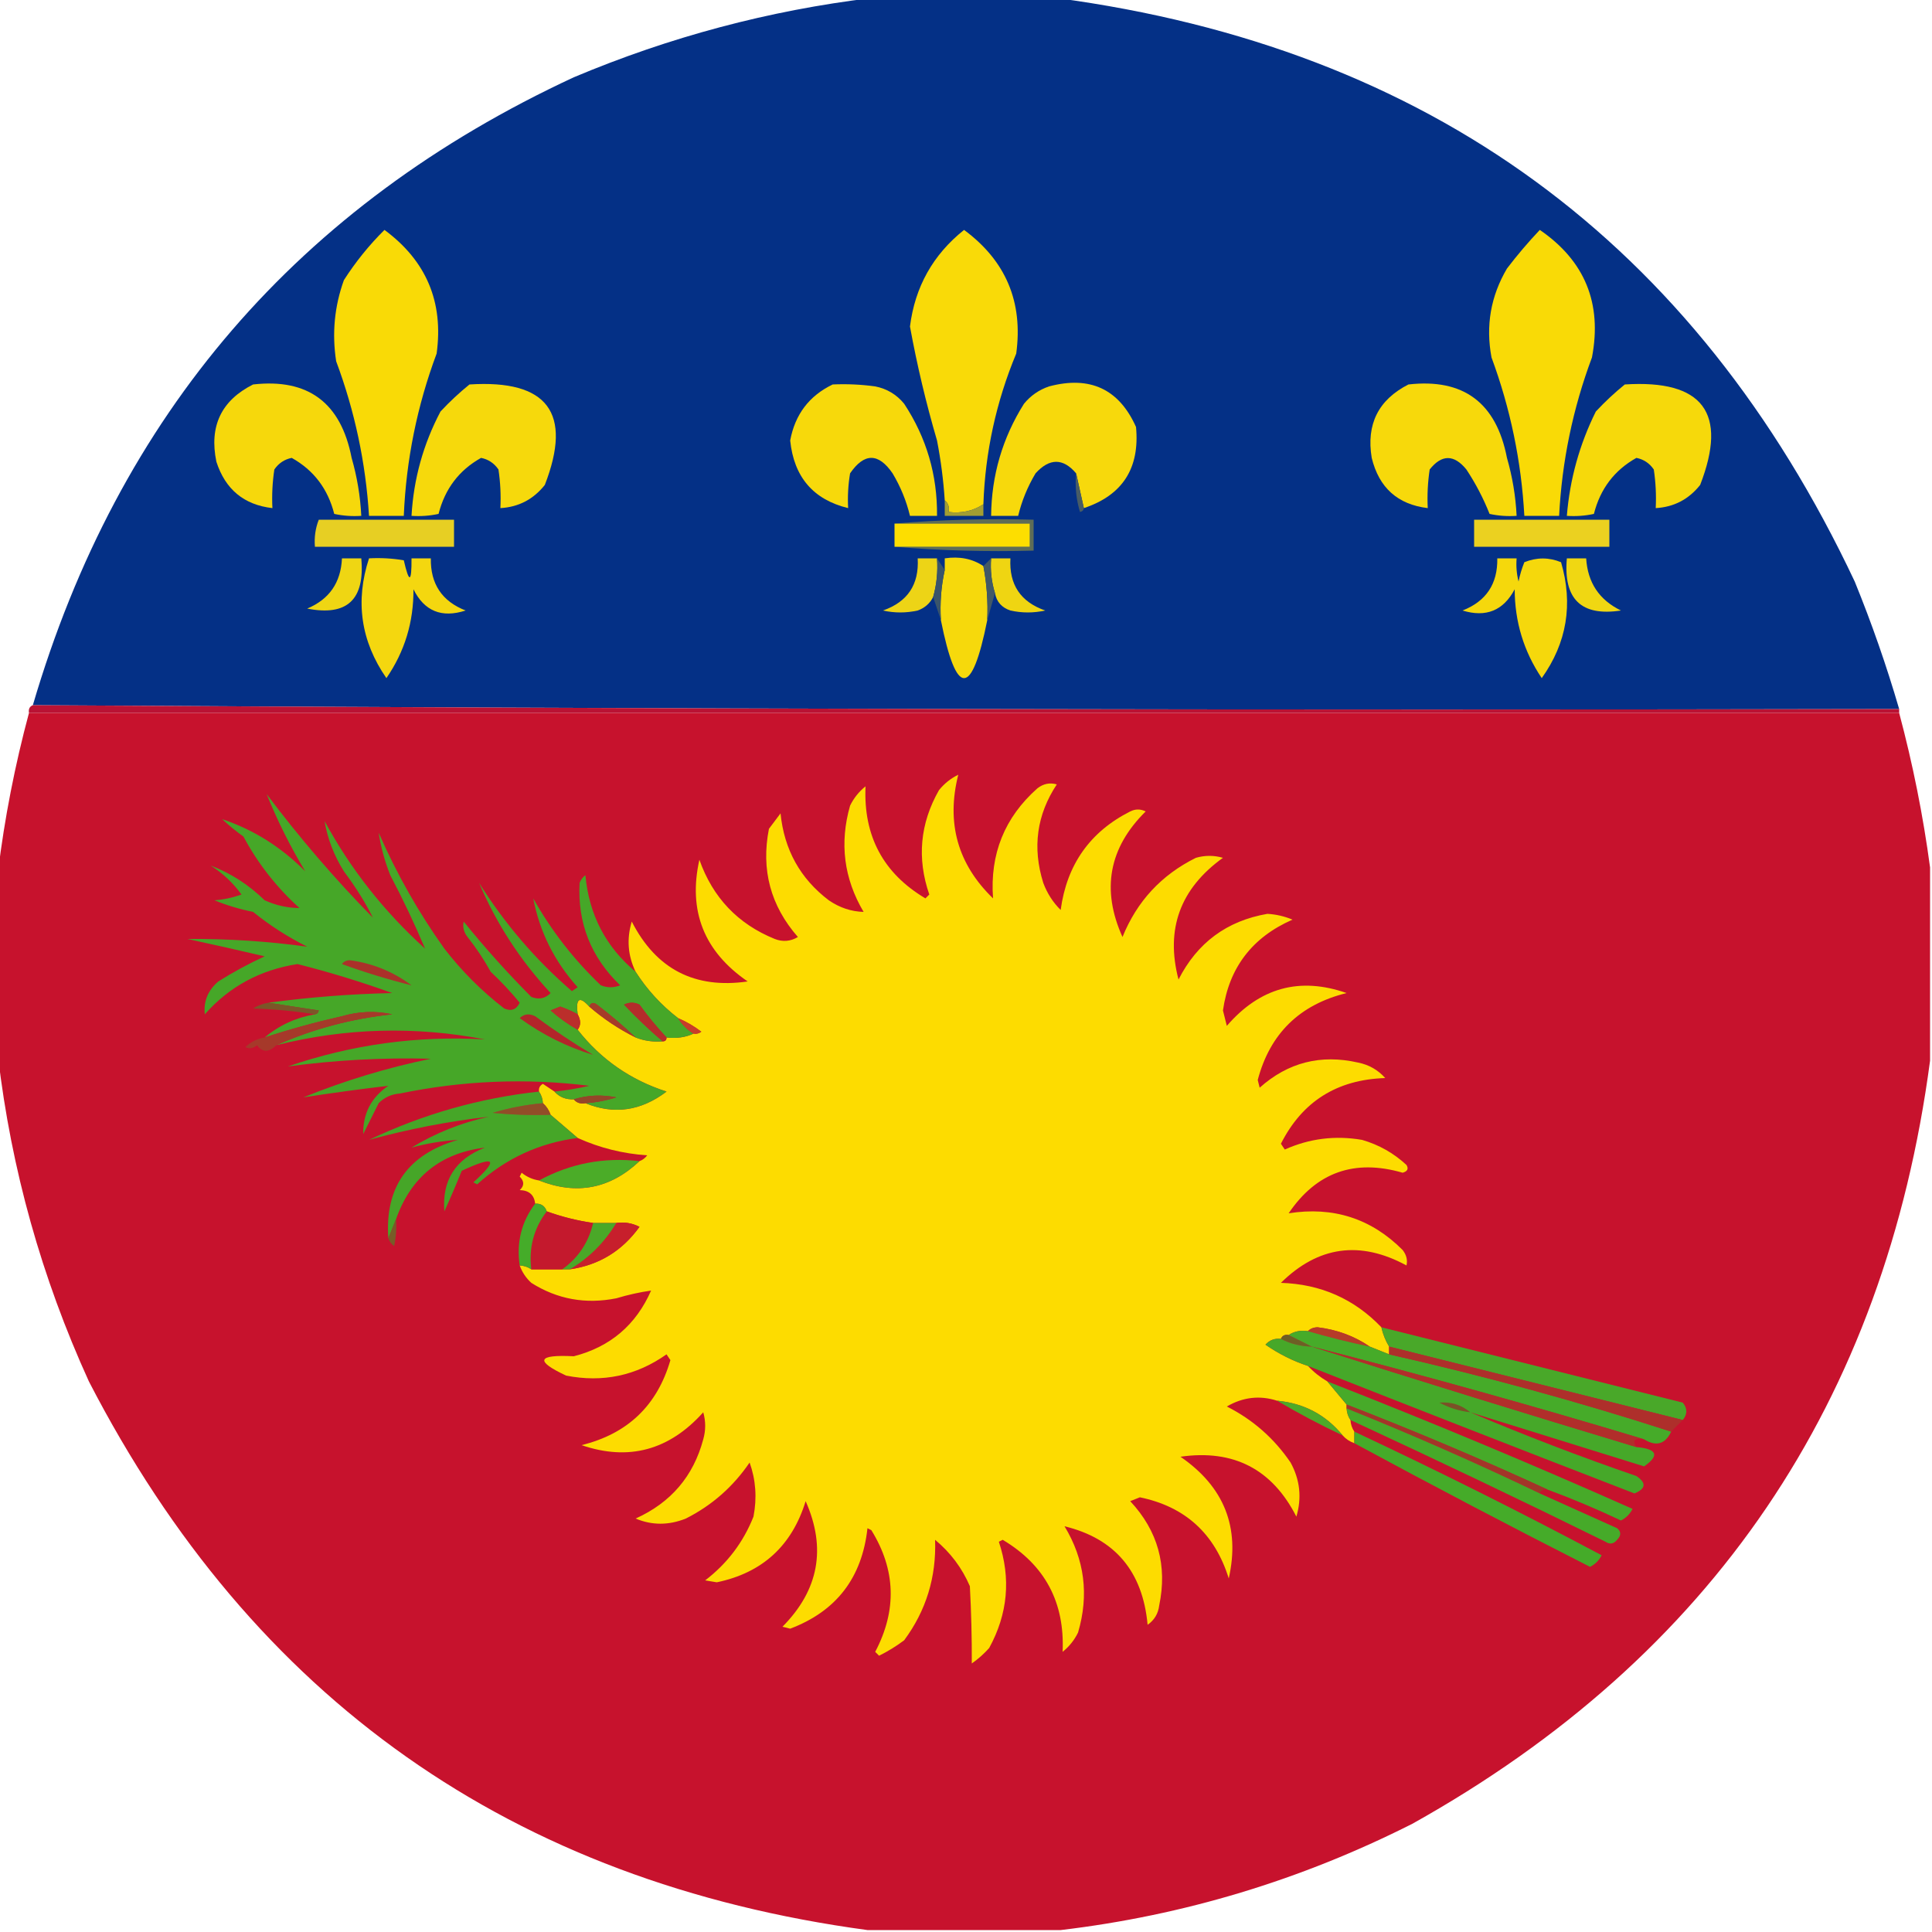 <?xml version="1.0" encoding="UTF-8"?>
<!DOCTYPE svg PUBLIC "-//W3C//DTD SVG 1.1//EN" "http://www.w3.org/Graphics/SVG/1.1/DTD/svg11.dtd">
<svg xmlns="http://www.w3.org/2000/svg" version="1.1" width="500px" height="500px" style="shape-rendering:geometricPrecision; text-rendering:geometricPrecision; image-rendering:optimizeQuality; fill-rule:evenodd; clip-rule:evenodd" xmlns:xlink="http://www.w3.org/1999/xlink">
<g><path style="opacity:0.998" fill="#043086" d="M 225.5,-0.5 C 241.5,-0.5 257.5,-0.5 273.5,-0.5C 369.813,12.393 438.646,62.726 480,150.5C 484.412,161.318 488.245,172.318 491.5,183.5C 330.332,183.833 169.332,183.5 8.5,182.5C 30.591,107.237 77.257,53.07 148.5,20C 173.332,9.544 198.998,2.711 225.5,-0.5 Z"/></g>
<g><path style="opacity:1" fill="#f9da06" d="M 99.5,59.5 C 110.33,67.493 114.83,78.16 113,91.5C 107.943,105.058 105.11,119.058 104.5,133.5C 101.5,133.5 98.5,133.5 95.5,133.5C 94.647,119.732 91.813,106.398 87,93.5C 85.887,86.285 86.554,79.285 89,72.5C 92.029,67.77 95.529,63.437 99.5,59.5 Z"/></g>
<g><path style="opacity:1" fill="#f9da08" d="M 254.5,130.5 C 251.855,132.242 248.855,132.909 245.5,132.5C 245.737,131.209 245.404,130.209 244.5,129.5C 244.162,124.298 243.495,119.131 242.5,114C 239.654,104.294 237.321,94.461 235.5,84.5C 236.79,74.251 241.457,65.918 249.5,59.5C 260.308,67.484 264.808,78.151 263,91.5C 257.801,103.996 254.968,116.996 254.5,130.5 Z"/></g>
<g><path style="opacity:1" fill="#f9da06" d="M 398.5,59.5 C 410.166,67.506 414.666,78.506 412,92.5C 407.056,105.72 404.223,119.387 403.5,133.5C 400.5,133.5 397.5,133.5 394.5,133.5C 393.727,119.409 390.894,105.743 386,92.5C 384.463,84.3 385.797,76.634 390,69.5C 392.669,66 395.502,62.667 398.5,59.5 Z"/></g>
<g><path style="opacity:1" fill="#f6d80c" d="M 65.5,99.5 C 79.737,97.882 88.237,104.216 91,118.5C 92.416,123.412 93.249,128.412 93.5,133.5C 91.143,133.663 88.81,133.497 86.5,133C 84.859,126.516 81.192,121.683 75.5,118.5C 73.617,118.876 72.117,119.876 71,121.5C 70.502,124.817 70.335,128.15 70.5,131.5C 63.148,130.656 58.315,126.656 56,119.5C 54.095,110.313 57.262,103.646 65.5,99.5 Z"/></g>
<g><path style="opacity:1" fill="#f6d90c" d="M 121.5,99.5 C 141.726,98.202 148.226,106.868 141,125.5C 138.045,129.227 134.212,131.227 129.5,131.5C 129.665,128.15 129.498,124.817 129,121.5C 127.883,119.876 126.383,118.876 124.5,118.5C 118.808,121.683 115.141,126.516 113.5,133C 111.19,133.497 108.857,133.663 106.5,133.5C 107.043,123.95 109.543,114.95 114,106.5C 116.396,103.933 118.896,101.6 121.5,99.5 Z"/></g>
<g><path style="opacity:1" fill="#f7d90b" d="M 215.5,99.5 C 219.182,99.335 222.848,99.501 226.5,100C 229.548,100.606 232.048,102.106 234,104.5C 239.779,113.281 242.613,122.947 242.5,133.5C 240.167,133.5 237.833,133.5 235.5,133.5C 234.572,129.638 233.072,125.971 231,122.5C 227.333,117.167 223.667,117.167 220,122.5C 219.502,125.482 219.335,128.482 219.5,131.5C 210.469,129.292 205.469,123.458 204.5,114C 205.752,107.258 209.419,102.425 215.5,99.5 Z"/></g>
<g><path style="opacity:1" fill="#f7d90c" d="M 280.5,131.5 C 279.833,128.5 279.167,125.5 278.5,122.5C 275.123,118.522 271.623,118.522 268,122.5C 265.928,125.971 264.428,129.638 263.5,133.5C 261.167,133.5 258.833,133.5 256.5,133.5C 256.608,123.012 259.441,113.346 265,104.5C 266.731,102.383 268.898,100.883 271.5,100C 282.107,97.189 289.607,100.689 294,110.5C 295.009,121.168 290.509,128.168 280.5,131.5 Z"/></g>
<g><path style="opacity:1" fill="#f7d90b" d="M 364.5,99.5 C 378.737,97.882 387.237,104.216 390,118.5C 391.416,123.412 392.249,128.412 392.5,133.5C 390.143,133.663 387.81,133.497 385.5,133C 383.898,128.962 381.898,125.129 379.5,121.5C 376.29,117.566 373.123,117.566 370,121.5C 369.502,124.817 369.335,128.15 369.5,131.5C 361.718,130.555 356.884,126.222 355,118.5C 353.555,109.798 356.722,103.465 364.5,99.5 Z"/></g>
<g><path style="opacity:1" fill="#f6d90b" d="M 420.5,99.5 C 440.726,98.202 447.226,106.868 440,125.5C 437.045,129.227 433.212,131.227 428.5,131.5C 428.665,128.15 428.498,124.817 428,121.5C 426.883,119.876 425.383,118.876 423.5,118.5C 417.808,121.683 414.141,126.516 412.5,133C 410.19,133.497 407.857,133.663 405.5,133.5C 406.27,124.022 408.77,115.022 413,106.5C 415.396,103.933 417.896,101.6 420.5,99.5 Z"/></g>
<g><path style="opacity:1" fill="#485c65" d="M 278.5,122.5 C 279.167,125.5 279.833,128.5 280.5,131.5C 280.44,132.043 280.107,132.376 279.5,132.5C 278.513,129.232 278.18,125.898 278.5,122.5 Z"/></g>
<g><path style="opacity:1" fill="#a29e33" d="M 244.5,129.5 C 245.404,130.209 245.737,131.209 245.5,132.5C 248.855,132.909 251.855,132.242 254.5,130.5C 254.5,131.5 254.5,132.5 254.5,133.5C 251.167,133.5 247.833,133.5 244.5,133.5C 244.5,132.167 244.5,130.833 244.5,129.5 Z"/></g>
<g><path style="opacity:1" fill="#5e6d57" d="M 231.5,135.5 C 243.322,134.505 255.322,134.172 267.5,134.5C 267.5,137.167 267.5,139.833 267.5,142.5C 255.322,142.828 243.322,142.495 231.5,141.5C 243.167,141.5 254.833,141.5 266.5,141.5C 266.5,139.5 266.5,137.5 266.5,135.5C 254.833,135.5 243.167,135.5 231.5,135.5 Z"/></g>
<g><path style="opacity:1" fill="#e7cf23" d="M 82.5,134.5 C 94.167,134.5 105.833,134.5 117.5,134.5C 117.5,136.833 117.5,139.167 117.5,141.5C 105.5,141.5 93.5,141.5 81.5,141.5C 81.298,139.05 81.631,136.717 82.5,134.5 Z"/></g>
<g><path style="opacity:1" fill="#fdde00" d="M 231.5,135.5 C 243.167,135.5 254.833,135.5 266.5,135.5C 266.5,137.5 266.5,139.5 266.5,141.5C 254.833,141.5 243.167,141.5 231.5,141.5C 231.5,139.5 231.5,137.5 231.5,135.5 Z"/></g>
<g><path style="opacity:1" fill="#ebd120" d="M 381.5,134.5 C 393.167,134.5 404.833,134.5 416.5,134.5C 416.5,136.833 416.5,139.167 416.5,141.5C 404.833,141.5 393.167,141.5 381.5,141.5C 381.5,139.167 381.5,136.833 381.5,134.5 Z"/></g>
<g><path style="opacity:1" fill="#f4d70f" d="M 95.5,144.5 C 98.518,144.335 101.518,144.502 104.5,145C 105.881,151.02 106.547,150.853 106.5,144.5C 108.167,144.5 109.833,144.5 111.5,144.5C 111.386,151.113 114.386,155.613 120.5,158C 114.315,160.002 109.815,158.169 107,152.5C 107.068,160.959 104.734,168.626 100,175.5C 93.376,165.934 91.876,155.601 95.5,144.5 Z"/></g>
<g><path style="opacity:1" fill="#f6d90c" d="M 254.5,146.5 C 255.383,151.103 255.717,155.77 255.5,160.5C 251.5,180.5 247.5,180.5 243.5,160.5C 243.231,156.069 243.564,151.735 244.5,147.5C 244.5,146.5 244.5,145.5 244.5,144.5C 248.329,143.931 251.663,144.598 254.5,146.5 Z"/></g>
<g><path style="opacity:1" fill="#f5d80c" d="M 387.5,144.5 C 389.167,144.5 390.833,144.5 392.5,144.5C 392.338,146.527 392.505,148.527 393,150.5C 393.346,148.782 393.846,147.115 394.5,145.5C 397.709,144.213 400.875,144.213 404,145.5C 407.167,156.386 405.501,166.386 399,175.5C 394.35,168.576 392.017,160.909 392,152.5C 389.081,158.025 384.581,159.858 378.5,158C 384.614,155.613 387.614,151.113 387.5,144.5 Z"/></g>
<g><path style="opacity:1" fill="#efd613" d="M 88.5,144.5 C 90.167,144.5 91.833,144.5 93.5,144.5C 94.472,155.201 89.805,159.535 79.5,157.5C 85.216,155.107 88.216,150.774 88.5,144.5 Z"/></g>
<g><path style="opacity:1" fill="#edd416" d="M 242.5,144.5 C 242.747,147.939 242.414,151.272 241.5,154.5C 240.657,156.173 239.324,157.34 237.5,158C 234.5,158.667 231.5,158.667 228.5,158C 234.887,155.776 237.887,151.276 237.5,144.5C 239.167,144.5 240.833,144.5 242.5,144.5 Z"/></g>
<g><path style="opacity:1" fill="#efd512" d="M 256.5,144.5 C 258.167,144.5 259.833,144.5 261.5,144.5C 261.113,151.276 264.113,155.776 270.5,158C 267.5,158.667 264.5,158.667 261.5,158C 259.249,157.252 257.916,155.752 257.5,153.5C 256.597,150.609 256.264,147.609 256.5,144.5 Z"/></g>
<g><path style="opacity:1" fill="#f0d712" d="M 405.5,144.5 C 407.167,144.5 408.833,144.5 410.5,144.5C 410.882,150.768 413.882,155.268 419.5,158C 409.236,159.573 404.569,155.073 405.5,144.5 Z"/></g>
<g><path style="opacity:1" fill="#425966" d="M 256.5,144.5 C 256.264,147.609 256.597,150.609 257.5,153.5C 256.833,155.833 256.167,158.167 255.5,160.5C 255.717,155.77 255.383,151.103 254.5,146.5C 255.167,145.833 255.833,145.167 256.5,144.5 Z"/></g>
<g><path style="opacity:1" fill="#3a556a" d="M 242.5,144.5 C 243.167,145.5 243.833,146.5 244.5,147.5C 243.564,151.735 243.231,156.069 243.5,160.5C 242.833,158.5 242.167,156.5 241.5,154.5C 242.414,151.272 242.747,147.939 242.5,144.5 Z"/></g>
<g><path style="opacity:0.999" fill="#b91234" d="M 8.5,182.5 C 169.332,183.5 330.332,183.833 491.5,183.5C 491.5,183.833 491.5,184.167 491.5,184.5C 330.167,184.5 168.833,184.5 7.5,184.5C 7.328,183.508 7.662,182.842 8.5,182.5 Z"/></g>
<g><path style="opacity:0.996" fill="#c7122d" d="M 7.5,184.5 C 168.833,184.5 330.167,184.5 491.5,184.5C 495.04,197.762 497.707,211.095 499.5,224.5C 499.5,241.167 499.5,257.833 499.5,274.5C 487.763,362.844 443.096,428.678 365.5,472C 336.667,486.559 306.334,495.726 274.5,499.5C 257.833,499.5 241.167,499.5 224.5,499.5C 132.595,487.071 65.428,439.737 23,357.5C 10.751,330.604 2.917,302.604 -0.5,273.5C -0.5,257.5 -0.5,241.5 -0.5,225.5C 1.184,211.745 3.851,198.078 7.5,184.5 Z"/></g>
<g><path style="opacity:1" fill="#fddc00" d="M 357.5,343.5 C 357.893,345.284 358.559,346.95 359.5,348.5C 359.5,349.167 359.5,349.833 359.5,350.5C 357.833,349.833 356.167,349.167 354.5,348.5C 350.534,345.784 346.034,344.117 341,343.5C 339.93,343.528 339.097,343.861 338.5,344.5C 336.585,344.216 334.919,344.549 333.5,345.5C 332.508,345.328 331.842,345.662 331.5,346.5C 329.897,346.312 328.563,346.812 327.5,348C 330.99,350.412 334.657,352.245 338.5,353.5C 339.945,355.063 341.611,356.396 343.5,357.5C 345.177,359.54 346.844,361.54 348.5,363.5C 348.5,363.833 348.5,364.167 348.5,364.5C 348.557,365.609 348.89,366.609 349.5,367.5C 349.557,368.609 349.89,369.609 350.5,370.5C 350.5,371.5 350.5,372.5 350.5,373.5C 349.29,373.068 348.29,372.401 347.5,371.5C 343.127,366.146 337.46,363.146 330.5,362.5C 326.009,361.068 321.675,361.568 317.5,364C 324.237,367.402 329.737,372.235 334,378.5C 336.441,382.969 336.941,387.635 335.5,392.5C 329.237,380.201 319.237,375.035 305.5,377C 316.816,384.782 320.983,395.282 318,408.5C 314.405,396.921 306.738,389.921 295,387.5C 294.167,387.833 293.333,388.167 292.5,388.5C 299.654,396.159 302.154,405.159 300,415.5C 299.74,417.618 298.74,419.284 297,420.5C 295.73,406.68 288.563,398.18 275.5,395C 280.7,403.594 281.867,412.761 279,422.5C 278.047,424.455 276.713,426.122 275,427.5C 275.591,414.678 270.424,405.011 259.5,398.5C 259.167,398.667 258.833,398.833 258.5,399C 261.666,408.495 260.833,417.662 256,426.5C 254.649,428.019 253.149,429.352 251.5,430.5C 251.531,423.957 251.364,417.29 251,410.5C 248.973,405.785 245.973,401.785 242,398.5C 242.34,408.167 239.674,416.834 234,424.5C 231.966,426.032 229.799,427.365 227.5,428.5C 227.167,428.167 226.833,427.833 226.5,427.5C 232.167,416.742 231.834,406.242 225.5,396C 225.167,395.833 224.833,395.667 224.5,395.5C 223.101,408.329 216.435,416.996 204.5,421.5C 203.833,421.333 203.167,421.167 202.5,421C 211.907,411.503 213.907,400.669 208.5,388.5C 204.947,400.054 197.281,407.054 185.5,409.5C 184.5,409.333 183.5,409.167 182.5,409C 188.203,404.635 192.37,399.135 195,392.5C 195.934,387.649 195.601,382.983 194,378.5C 189.737,384.765 184.237,389.598 177.5,393C 173.058,394.776 168.725,394.776 164.5,393C 173.621,388.886 179.454,382.053 182,372.5C 182.667,370.167 182.667,367.833 182,365.5C 173.188,375.336 162.688,378.17 150.5,374C 162.43,371.069 170.097,363.735 173.5,352C 173.167,351.5 172.833,351 172.5,350.5C 164.66,356.041 155.993,357.875 146.5,356C 138.366,352.183 139.032,350.516 148.5,351C 157.915,348.586 164.582,342.92 168.5,334C 165.545,334.419 162.545,335.086 159.5,336C 151.555,337.583 144.222,336.25 137.5,332C 136.117,330.729 135.117,329.229 134.5,327.5C 135.609,327.557 136.609,327.89 137.5,328.5C 140.167,328.5 142.833,328.5 145.5,328.5C 146.167,328.5 146.833,328.5 147.5,328.5C 155.027,327.4 161.027,323.733 165.5,317.5C 163.604,316.534 161.604,316.201 159.5,316.5C 157.5,316.5 155.5,316.5 153.5,316.5C 149.385,315.905 145.385,314.905 141.5,313.5C 141.027,312.094 140.027,311.427 138.5,311.5C 138.244,309.224 136.91,308.057 134.5,308C 135.711,306.887 135.711,305.72 134.5,304.5C 134.667,304.167 134.833,303.833 135,303.5C 136.33,304.582 137.83,305.249 139.5,305.5C 149.221,309.345 157.888,307.679 165.5,300.5C 166.289,300.217 166.956,299.717 167.5,299C 161.188,298.573 155.188,297.073 149.5,294.5C 147.192,292.529 144.858,290.529 142.5,288.5C 142.068,287.29 141.401,286.29 140.5,285.5C 140.443,284.391 140.11,283.391 139.5,282.5C 139.369,281.624 139.702,280.957 140.5,280.5C 141.518,281.193 142.518,281.859 143.5,282.5C 144.78,283.931 146.447,284.598 148.5,284.5C 149.209,285.404 150.209,285.737 151.5,285.5C 158.874,288.528 165.874,287.528 172.5,282.5C 163.167,279.49 155.5,274.157 149.5,266.5C 150.354,265.368 150.354,264.035 149.5,262.5C 148.956,258.36 149.956,257.693 152.5,260.5C 156.148,263.66 160.148,266.327 164.5,268.5C 166.717,269.369 169.05,269.702 171.5,269.5C 172.167,269.5 172.5,269.167 172.5,268.5C 175.059,268.802 177.393,268.468 179.5,267.5C 180.239,267.631 180.906,267.464 181.5,267C 179.609,265.558 177.609,264.391 175.5,263.5C 171.124,260.126 167.458,256.126 164.5,251.5C 162.48,247.314 162.147,242.981 163.5,238.5C 169.798,250.816 179.798,255.983 193.5,254C 182.203,246.252 178.037,235.752 181,222.5C 184.465,232.297 190.965,239.13 200.5,243C 202.579,243.808 204.579,243.641 206.5,242.5C 199.419,234.42 196.919,225.087 199,214.5C 200,213.167 201,211.833 202,210.5C 202.947,219.903 207.114,227.403 214.5,233C 217.298,234.914 220.298,235.914 223.5,236C 218.393,227.359 217.227,218.192 220,208.5C 220.953,206.545 222.287,204.878 224,203.5C 223.423,216.352 228.59,226.019 239.5,232.5C 239.833,232.167 240.167,231.833 240.5,231.5C 237.265,222.119 238.099,213.119 243,204.5C 244.378,202.787 246.045,201.453 248,200.5C 244.848,212.983 247.848,223.65 257,232.5C 256.151,221.033 259.985,211.533 268.5,204C 270.044,202.813 271.711,202.48 273.5,203C 268.303,210.859 267.136,219.359 270,228.5C 271.015,231.21 272.515,233.543 274.5,235.5C 276.089,223.765 282.089,215.265 292.5,210C 293.833,209.333 295.167,209.333 296.5,210C 286.977,219.402 284.977,230.235 290.5,242.5C 294.238,233.262 300.572,226.428 309.5,222C 311.833,221.333 314.167,221.333 316.5,222C 305.416,229.976 301.583,240.476 305,253.5C 309.854,243.973 317.521,238.306 328,236.5C 330.253,236.631 332.419,237.131 334.5,238C 324.089,242.564 318.089,250.397 316.5,261.5C 316.833,262.833 317.167,264.167 317.5,265.5C 326.045,255.589 336.379,252.756 348.5,257C 336.34,259.994 328.673,267.494 325.5,279.5C 325.667,280.167 325.833,280.833 326,281.5C 333.312,274.955 341.812,272.788 351.5,275C 354.29,275.561 356.623,276.894 358.5,279C 346.019,279.394 337.019,285.061 331.5,296C 331.833,296.5 332.167,297 332.5,297.5C 338.872,294.638 345.539,293.805 352.5,295C 356.869,296.267 360.703,298.433 364,301.5C 364.591,302.483 364.257,303.15 363,303.5C 350.516,299.881 340.683,303.381 333.5,314C 345.044,312.182 354.877,315.349 363,323.5C 363.982,324.759 364.315,326.092 364,327.5C 351.988,320.981 341.155,322.481 331.5,332C 341.807,332.324 350.474,336.158 357.5,343.5 Z"/></g>
<g><path style="opacity:1" fill="#46a728" d="M 164.5,251.5 C 167.458,256.126 171.124,260.126 175.5,263.5C 176.5,265.167 177.833,266.5 179.5,267.5C 177.393,268.468 175.059,268.802 172.5,268.5C 170.001,265.831 167.668,262.998 165.5,260C 164.167,259.333 162.833,259.333 161.5,260C 164.729,263.399 168.062,266.565 171.5,269.5C 169.05,269.702 166.717,269.369 164.5,268.5C 161.358,265.531 158.025,262.698 154.5,260C 153.563,259.308 152.897,259.475 152.5,260.5C 149.956,257.693 148.956,258.36 149.5,262.5C 148.107,261.74 146.607,261.074 145,260.5C 144.167,260.833 143.333,261.167 142.5,261.5C 144.687,263.422 147.02,265.088 149.5,266.5C 155.5,274.157 163.167,279.49 172.5,282.5C 165.874,287.528 158.874,288.528 151.5,285.5C 154.216,285.322 156.883,284.822 159.5,284C 155.745,283.245 152.078,283.411 148.5,284.5C 146.447,284.598 144.78,283.931 143.5,282.5C 146.522,282.196 149.522,281.696 152.5,281C 136.104,278.972 119.771,279.639 103.5,283C 101.324,283.163 99.491,283.996 98,285.5C 96.667,288.167 95.333,290.833 94,293.5C 93.916,288.169 96.082,284.002 100.5,281C 93.144,281.872 85.81,282.872 78.5,284C 89.194,279.658 100.193,276.324 111.5,274C 99.078,273.677 86.744,274.344 74.5,276C 91.005,270.323 108.005,267.99 125.5,269C 107.424,265.516 89.424,266.016 71.5,270.5C 80.964,266.299 90.964,263.632 101.5,262.5C 97.174,261.565 92.84,261.732 88.5,263C 81.72,264.528 75.053,266.361 68.5,268.5C 72.224,265.361 76.557,263.361 81.5,262.5C 82.043,262.44 82.376,262.107 82.5,261.5C 78.018,260.833 73.684,260.166 69.5,259.5C 80.108,258.069 90.775,257.236 101.5,257C 93.463,254.099 85.296,251.599 77,249.5C 67.337,250.994 59.337,255.328 53,262.5C 52.643,259.144 53.809,256.311 56.5,254C 60.349,251.575 64.349,249.408 68.5,247.5C 61.854,245.937 55.187,244.437 48.5,243C 58.906,242.927 69.24,243.594 79.5,245C 74.494,242.499 69.827,239.499 65.5,236C 62.064,235.308 58.73,234.308 55.5,233C 57.901,232.814 60.234,232.314 62.5,231.5C 60.312,228.478 57.645,225.978 54.5,224C 59.657,225.931 64.323,228.931 68.5,233C 71.43,234.318 74.43,234.985 77.5,235C 71.581,229.649 66.747,223.483 63,216.5C 61.075,215.12 59.242,213.62 57.5,212C 65.594,214.708 72.76,219.208 79,225.5C 75.155,219.143 71.822,212.477 69,205.5C 77.467,216.766 86.633,227.433 96.5,237.5C 94.588,233.622 92.088,229.622 89,225.5C 86.432,221.388 84.765,217.055 84,212.5C 90.733,224.914 99.4,235.914 110,245.5C 107.349,239.19 104.349,232.856 101,226.5C 99.555,222.85 98.555,219.183 98,215.5C 102.654,226.149 108.321,236.149 115,245.5C 119.5,251.333 124.667,256.5 130.5,261C 132.319,261.783 133.652,261.283 134.5,259.5C 132.183,256.683 129.683,254.016 127,251.5C 125.248,248.328 123.248,245.328 121,242.5C 120.018,241.241 119.685,239.908 120,238.5C 125.482,245.283 131.315,251.783 137.5,258C 139.403,258.774 141.07,258.44 142.5,257C 134.584,248.46 128.417,238.96 124,228.5C 130.604,239.05 138.604,248.383 148,256.5C 148.5,256.167 149,255.833 149.5,255.5C 143.5,248.833 139.666,241.166 138,232.5C 142.687,240.858 148.52,248.358 155.5,255C 157.167,255.667 158.833,255.667 160.5,255C 152.939,247.72 149.439,238.887 150,228.5C 150.308,227.692 150.808,227.025 151.5,226.5C 152.443,236.723 156.776,245.056 164.5,251.5 Z"/></g>
<g><path style="opacity:1" fill="#a53c29" d="M 164.5,268.5 C 160.148,266.327 156.148,263.66 152.5,260.5C 152.897,259.475 153.563,259.308 154.5,260C 158.025,262.698 161.358,265.531 164.5,268.5 Z"/></g>
<g><path style="opacity:1" fill="#7c5628" d="M 69.5,259.5 C 73.684,260.166 78.018,260.833 82.5,261.5C 82.376,262.107 82.043,262.44 81.5,262.5C 76.349,261.673 71.016,261.173 65.5,261C 66.745,260.209 68.078,259.709 69.5,259.5 Z"/></g>
<g><path style="opacity:1" fill="#ab312a" d="M 88.5,249.5 C 88.917,248.876 89.584,248.543 90.5,248.5C 96.401,249.285 101.735,251.451 106.5,255C 100.487,253.51 94.487,251.676 88.5,249.5 Z"/></g>
<g><path style="opacity:1" fill="#b52c2b" d="M 172.5,268.5 C 172.5,269.167 172.167,269.5 171.5,269.5C 168.062,266.565 164.729,263.399 161.5,260C 162.833,259.333 164.167,259.333 165.5,260C 167.668,262.998 170.001,265.831 172.5,268.5 Z"/></g>
<g><path style="opacity:1" fill="#a6392a" d="M 71.5,270.5 C 69.584,272.415 67.917,272.415 66.5,270.5C 65.549,271.326 64.549,271.492 63.5,271C 64.91,269.628 66.577,268.795 68.5,268.5C 75.053,266.361 81.72,264.528 88.5,263C 92.84,261.732 97.174,261.565 101.5,262.5C 90.964,263.632 80.964,266.299 71.5,270.5 Z"/></g>
<g><path style="opacity:1" fill="#bb2e2b" d="M 149.5,262.5 C 150.354,264.035 150.354,265.368 149.5,266.5C 147.02,265.088 144.687,263.422 142.5,261.5C 143.333,261.167 144.167,260.833 145,260.5C 146.607,261.074 148.107,261.74 149.5,262.5 Z"/></g>
<g><path style="opacity:1" fill="#c83d2a" d="M 175.5,263.5 C 177.609,264.391 179.609,265.558 181.5,267C 180.906,267.464 180.239,267.631 179.5,267.5C 177.833,266.5 176.5,265.167 175.5,263.5 Z"/></g>
<g><path style="opacity:1" fill="#b3252a" d="M 134.5,263.5 C 135.601,262.402 136.934,262.235 138.5,263C 143.328,266.581 148.328,269.915 153.5,273C 146.697,270.932 140.364,267.765 134.5,263.5 Z"/></g>
<g><path style="opacity:1" fill="#944629" d="M 151.5,285.5 C 150.209,285.737 149.209,285.404 148.5,284.5C 152.078,283.411 155.745,283.245 159.5,284C 156.883,284.822 154.216,285.322 151.5,285.5 Z"/></g>
<g><path style="opacity:1" fill="#914d28" d="M 140.5,285.5 C 141.401,286.29 142.068,287.29 142.5,288.5C 137.489,288.666 132.489,288.499 127.5,288C 131.754,286.735 136.088,285.902 140.5,285.5 Z"/></g>
<g><path style="opacity:1" fill="#46a628" d="M 139.5,282.5 C 140.11,283.391 140.443,284.391 140.5,285.5C 136.088,285.902 131.754,286.735 127.5,288C 132.489,288.499 137.489,288.666 142.5,288.5C 144.858,290.529 147.192,292.529 149.5,294.5C 139.565,295.801 130.899,299.801 123.5,306.5C 123.167,306.333 122.833,306.167 122.5,306C 129.172,299.955 128.172,298.955 119.5,303C 118.074,306.545 116.574,310.045 115,313.5C 114.359,305.456 117.859,299.956 125.5,297C 114.038,298.403 106.372,304.57 102.5,315.5C 101.833,317.167 101.167,318.833 100.5,320.5C 99.566,307.247 105.566,298.747 118.5,295C 114.396,295.263 110.396,295.93 106.5,297C 112.726,293.22 119.393,290.553 126.5,289C 115.987,290.213 105.653,292.213 95.5,295C 109.47,288.341 124.137,284.174 139.5,282.5 Z"/></g>
<g><path style="opacity:1" fill="#4bac28" d="M 165.5,300.5 C 157.888,307.679 149.221,309.345 139.5,305.5C 147.598,301.107 156.264,299.44 165.5,300.5 Z"/></g>
<g><path style="opacity:1" fill="#c4192d" d="M 141.5,313.5 C 145.385,314.905 149.385,315.905 153.5,316.5C 152.317,321.545 149.65,325.545 145.5,328.5C 142.833,328.5 140.167,328.5 137.5,328.5C 136.817,322.897 138.151,317.897 141.5,313.5 Z"/></g>
<g><path style="opacity:1" fill="#785c28" d="M 102.5,315.5 C 102.663,317.857 102.497,320.19 102,322.5C 101.283,321.956 100.783,321.289 100.5,320.5C 101.167,318.833 101.833,317.167 102.5,315.5 Z"/></g>
<g><path style="opacity:1" fill="#c71f2c" d="M 159.5,316.5 C 161.604,316.201 163.604,316.534 165.5,317.5C 161.027,323.733 155.027,327.4 147.5,328.5C 152.473,325.527 156.473,321.527 159.5,316.5 Z"/></g>
<g><path style="opacity:1" fill="#45ac29" d="M 138.5,311.5 C 140.027,311.427 141.027,312.094 141.5,313.5C 138.151,317.897 136.817,322.897 137.5,328.5C 136.609,327.89 135.609,327.557 134.5,327.5C 133.619,321.523 134.953,316.189 138.5,311.5 Z"/></g>
<g><path style="opacity:1" fill="#4aa828" d="M 153.5,316.5 C 155.5,316.5 157.5,316.5 159.5,316.5C 156.473,321.527 152.473,325.527 147.5,328.5C 146.833,328.5 146.167,328.5 145.5,328.5C 149.65,325.545 152.317,321.545 153.5,316.5 Z"/></g>
<g><path style="opacity:1" fill="#b63b29" d="M 338.5,344.5 C 339.097,343.861 339.93,343.528 341,343.5C 346.034,344.117 350.534,345.784 354.5,348.5C 349.112,347.371 343.779,346.037 338.5,344.5 Z"/></g>
<g><path style="opacity:1" fill="#49a829" d="M 357.5,343.5 C 383.481,349.995 409.481,356.495 435.5,363C 436.728,364.49 436.728,365.99 435.5,367.5C 410.173,361.168 384.84,354.835 359.5,348.5C 358.559,346.95 357.893,345.284 357.5,343.5 Z"/></g>
<g><path style="opacity:1" fill="#6d5f25" d="M 331.5,346.5 C 331.842,345.662 332.508,345.328 333.5,345.5C 335.5,346.5 337.5,347.5 339.5,348.5C 336.659,348.44 333.993,347.774 331.5,346.5 Z"/></g>
<g><path style="opacity:1" fill="#46a829" d="M 331.5,346.5 C 333.993,347.774 336.659,348.44 339.5,348.5C 367.344,357.335 395.344,366.001 423.5,374.5C 428.884,374.986 429.55,376.653 425.5,379.5C 410.482,374.827 395.482,370.16 380.5,365.5C 394.538,371.462 408.872,376.962 423.5,382C 426.132,383.778 425.965,385.278 423,386.5C 394.77,375.591 366.603,364.591 338.5,353.5C 334.657,352.245 330.99,350.412 327.5,348C 328.563,346.812 329.897,346.312 331.5,346.5 Z"/></g>
<g><path style="opacity:1" fill="#46ab29" d="M 338.5,344.5 C 343.779,346.037 349.112,347.371 354.5,348.5C 356.167,349.167 357.833,349.833 359.5,350.5C 384.29,356.11 408.623,362.777 432.5,370.5C 430.955,373.767 428.622,374.434 425.5,372.5C 397.095,363.926 368.428,355.926 339.5,348.5C 337.5,347.5 335.5,346.5 333.5,345.5C 334.919,344.549 336.585,344.216 338.5,344.5 Z"/></g>
<g><path style="opacity:1" fill="#ae2f2b" d="M 359.5,348.5 C 384.84,354.835 410.173,361.168 435.5,367.5C 434.5,368.5 433.5,369.5 432.5,370.5C 408.623,362.777 384.29,356.11 359.5,350.5C 359.5,349.833 359.5,349.167 359.5,348.5 Z"/></g>
<g><path style="opacity:1" fill="#7b5127" d="M 380.5,365.5 C 377.689,365.174 375.022,364.341 372.5,363C 375.539,362.736 378.206,363.569 380.5,365.5 Z"/></g>
<g><path style="opacity:1" fill="#b12e2b" d="M 339.5,348.5 C 368.428,355.926 397.095,363.926 425.5,372.5C 423.007,372.131 422.34,372.797 423.5,374.5C 395.344,366.001 367.344,357.335 339.5,348.5 Z"/></g>
<g><path style="opacity:1" fill="#4caa29" d="M 330.5,362.5 C 337.46,363.146 343.127,366.146 347.5,371.5C 341.667,368.751 336.001,365.751 330.5,362.5 Z"/></g>
<g><path style="opacity:1" fill="#47aa29" d="M 343.5,357.5 C 370.158,367.935 396.492,378.935 422.5,390.5C 421.833,391.833 420.833,392.833 419.5,393.5C 413.26,390.545 406.927,387.878 400.5,385.5C 383.455,377.649 366.121,370.315 348.5,363.5C 346.844,361.54 345.177,359.54 343.5,357.5 Z"/></g>
<g><path style="opacity:1" fill="#a33529" d="M 348.5,364.5 C 348.5,364.167 348.5,363.833 348.5,363.5C 366.121,370.315 383.455,377.649 400.5,385.5C 399.508,385.328 398.842,385.662 398.5,386.5C 382.073,378.62 365.406,371.286 348.5,364.5 Z"/></g>
<g><path style="opacity:1" fill="#45ab29" d="M 350.5,370.5 C 372.09,380.628 393.423,391.295 414.5,402.5C 413.833,403.833 412.833,404.833 411.5,405.5C 390.982,395.075 370.649,384.409 350.5,373.5C 350.5,372.5 350.5,371.5 350.5,370.5 Z"/></g>
<g><path style="opacity:1" fill="#46aa29" d="M 348.5,364.5 C 365.406,371.286 382.073,378.62 398.5,386.5C 405.145,389.488 411.812,392.488 418.5,395.5C 419.59,396.391 419.59,397.391 418.5,398.5C 417.635,399.583 416.635,399.749 415.5,399C 393.6,388.216 371.6,377.716 349.5,367.5C 348.89,366.609 348.557,365.609 348.5,364.5 Z"/></g>
</svg>

